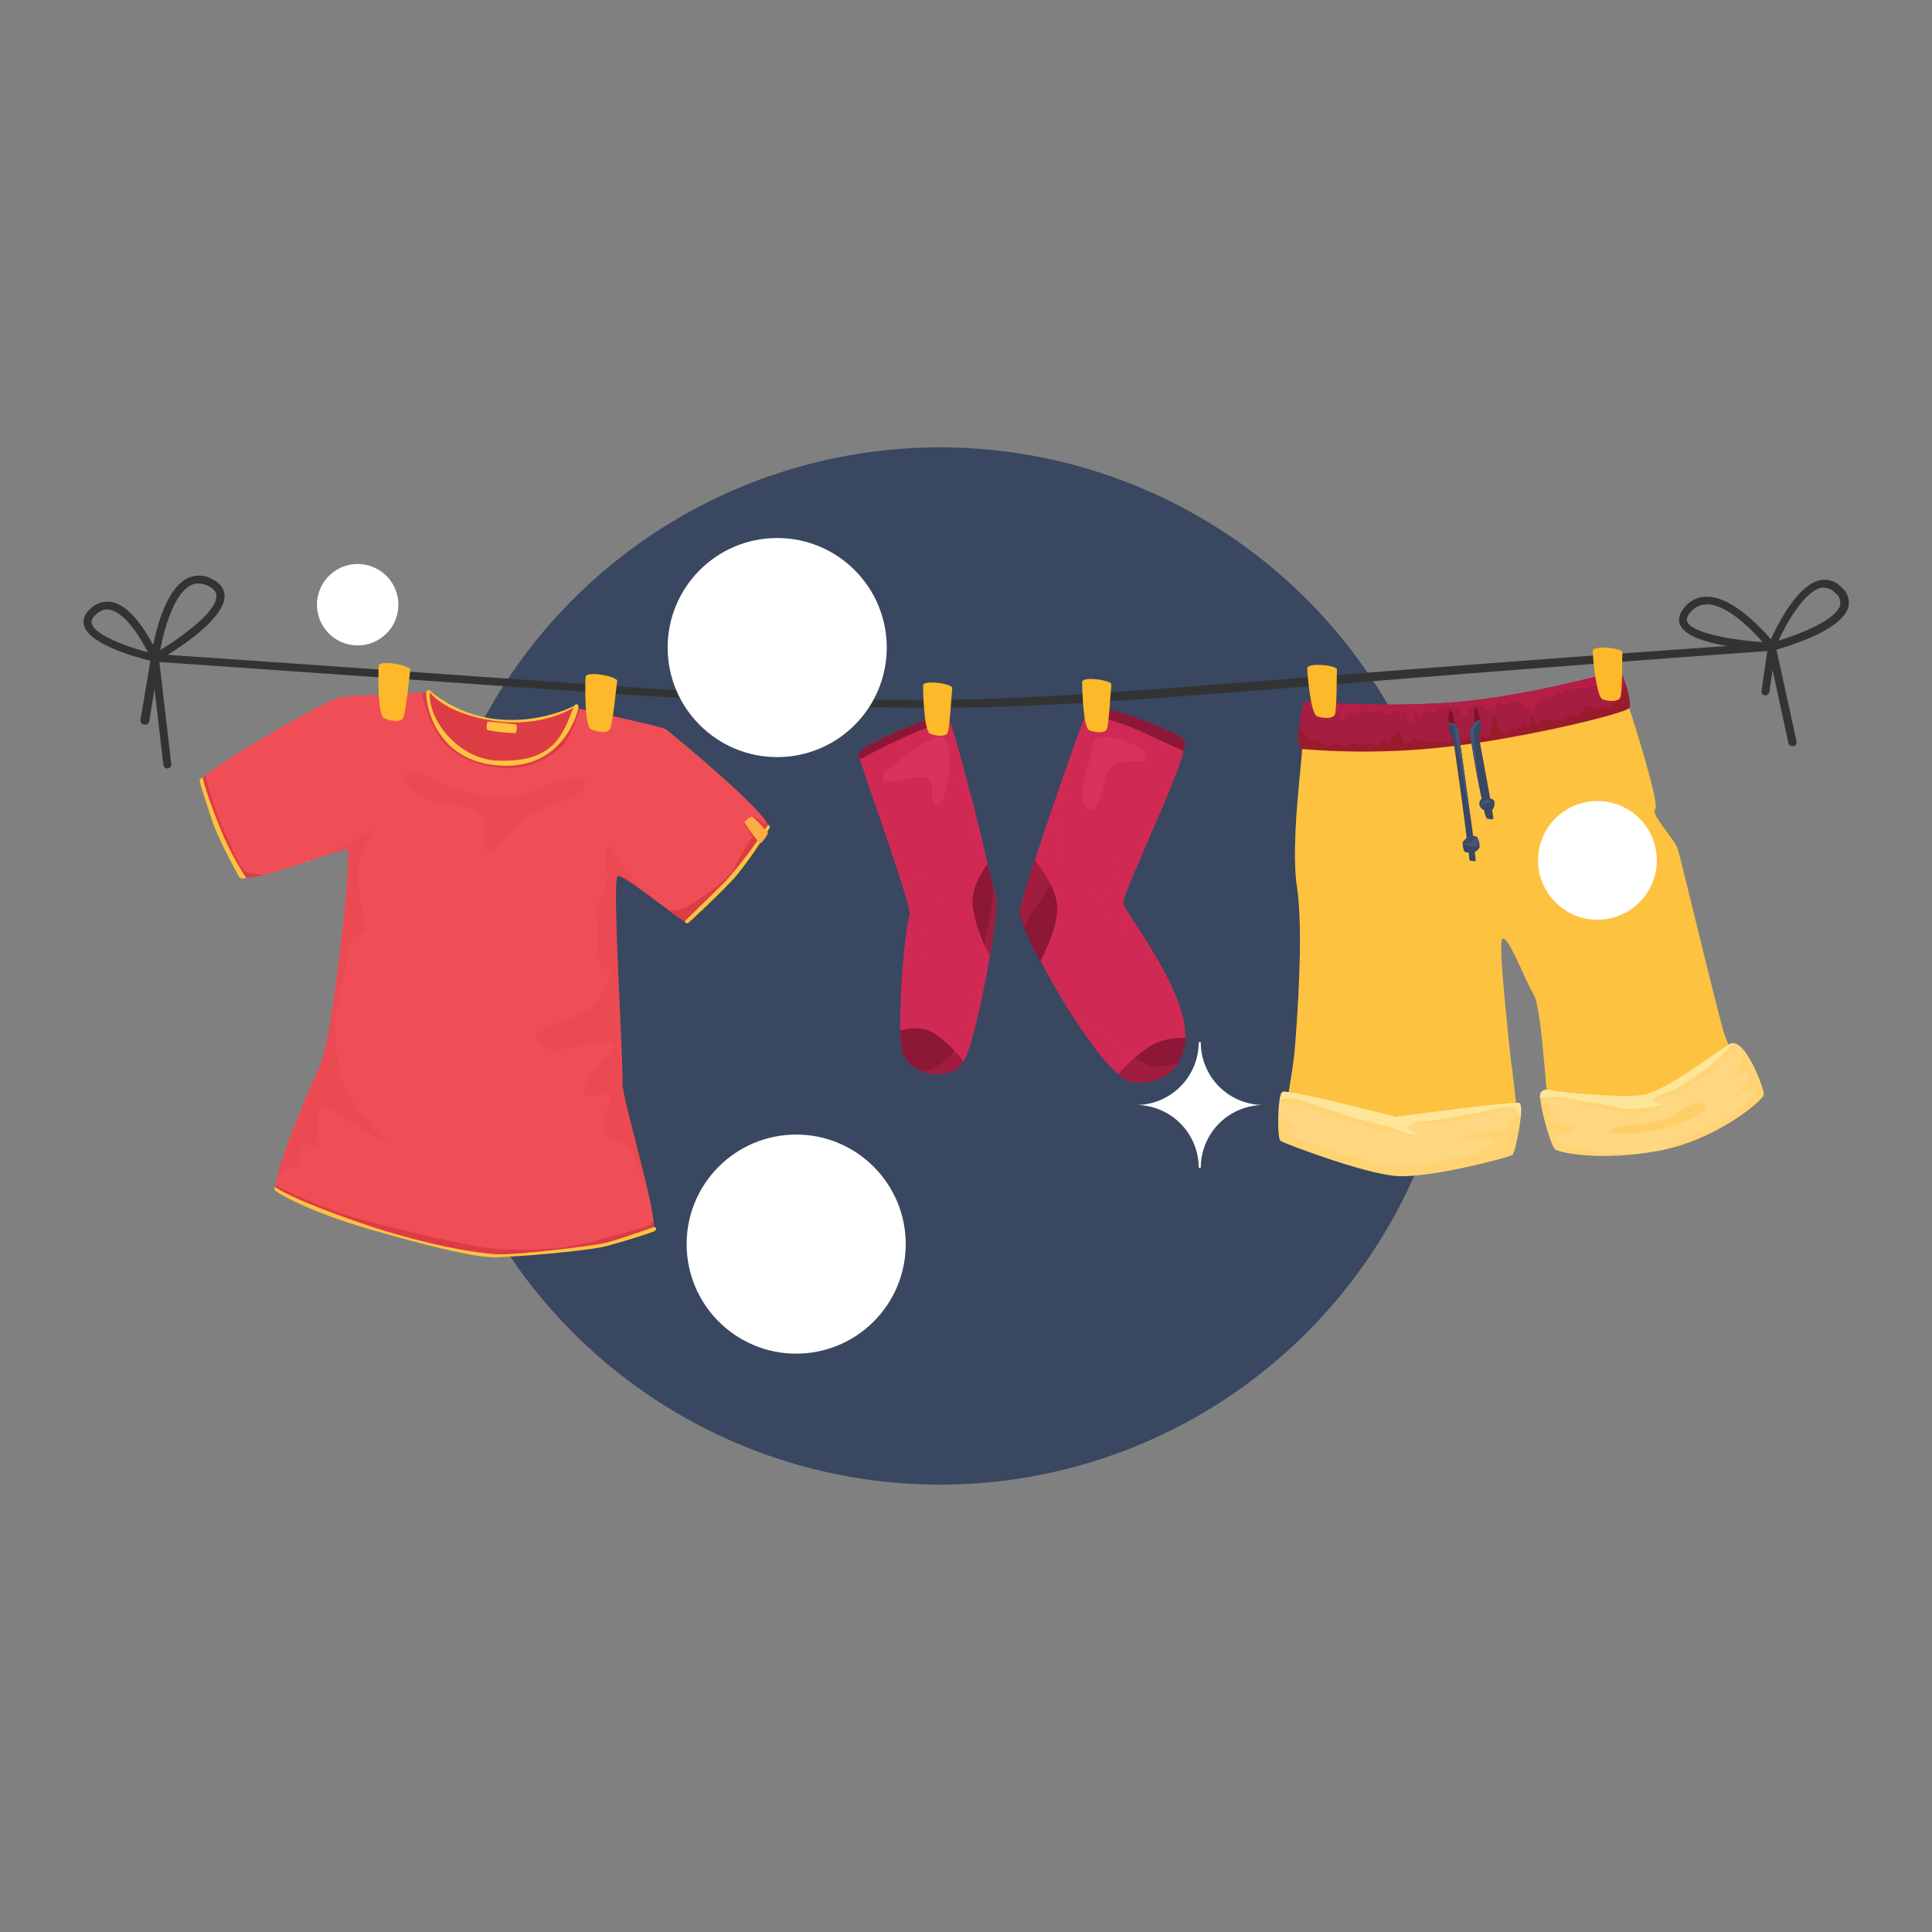 <svg xmlns="http://www.w3.org/2000/svg" viewBox="0 0 400 400"><rect x="0" y="0" width="400" height="400" fill="#808080" stroke="none"/><defs><style>.cls-1{isolation:isolate;}.cls-2{fill:#394760;}.cls-11,.cls-3,.cls-4,.cls-8{fill:#fec241;}.cls-4{opacity:0.39;}.cls-10,.cls-11,.cls-19,.cls-25,.cls-4,.cls-8{mix-blend-mode:multiply;}.cls-5{fill:#a61d42;}.cls-6{fill:#ffd780;}.cls-7{fill:#901a1c;}.cls-12,.cls-7{opacity:0.56;}.cls-8{opacity:0.17;}.cls-9{fill:#fde599;}.cls-10,.cls-11{opacity:0.22;}.cls-12{fill:#5d0b0c;}.cls-13{fill:#394762;}.cls-14{fill:#455576;}.cls-15{fill:#b51e47;}.cls-16{fill:#333;}.cls-17{fill:#fdb92a;}.cls-18,.cls-19{fill:#dc3c44;}.cls-19{opacity:0.2;}.cls-20{fill:#f04e57;}.cls-21{fill:#b9e3ea;}.cls-22{fill:#fbad44;}.cls-23,.cls-25{fill:#d02a54;}.cls-24{fill:#8d1737;}.cls-25{opacity:0.31;}.cls-26{fill:#ec4972;opacity:0.29;}.cls-27{fill:#fff;}</style></defs><g class="cls-1"><g id="Layer_1" data-name="Layer 1"><circle class="cls-2" cx="194.59" cy="200" r="107.38"/><path class="cls-3" d="M269.64,153.68c.3,1.68-2.56,20.46-1.12,29.86s0,28.42-.47,34-3,16.06-1.87,17.62,20.64,7.13,26.7,7,19-3.7,19.36-4.93,1.66-8.17,1.54-9.36-3.89-32.15-2.8-33.45,4.73,8.42,6.59,11.58,2.82,26.48,3.48,27.38,7.12-.17,13.72.33,25-7.45,25.31-9.16-2-7.69-3-10.22-9-36.13-9.71-38.46-5.77-7.22-4.7-8.34-5.61-21.7-5.61-21.7Z"/><path class="cls-4" d="M336.86,148.67a4.62,4.62,0,0,1,1.18.13l-1-3-67.45,7.87a13.28,13.28,0,0,1-.07,2c3,1.3,6.63,1.63,9.7,1.94a80.79,80.79,0,0,0,8.09.28,41.79,41.79,0,0,0,12.93-2.33c.24,1.57.09,3.14.25,4.72.21,2,.8,3.88,1.08,5.87.34,2.42.62,4.8,1.15,7.08-.7,1.29-1.15,2.62,0,3.81.17.18.49.14.64.32s.19.57.3.69a1.78,1.78,0,0,0,1.77.76c-.08-1.69-.92-2.81-.93-4.55a13.27,13.27,0,0,0-.35-3.37c-.42-1.63-.73-3.4-1-5.07s.16-3.5-.18-5.14c-.2-1-.8-1.74-1-2.72a17.86,17.86,0,0,1-.23-2.41,14.93,14.93,0,0,1,1.77-.17c.76,1.17.72,3,.93,4.31.27,1.69,1.16,3.32,1.36,5,.09.82-.39,1.56-.24,2.42.19,1.07,1.28,1.16,1.23,2.38a3.25,3.25,0,0,0,1.42,0,38.3,38.3,0,0,0-.82-4.57c-.28-1.42-.19-2.92-.42-4.35-.21-1.24-.81-2.41-1-3.64s-.42-2.28.85-2.59c.95-.23,1.88.08,2.83-.16a7.8,7.8,0,0,1,2.91-.4,14.64,14.64,0,0,0,5-.69c2.19-.54,4.33-.82,6.5-1.53a55.77,55.77,0,0,1,9.73-2.14C334.92,149.26,335.84,148.87,336.86,148.67Z"/><path class="cls-4" d="M311,225.25c-.18,1,0,.93-.9,1.14-1.63.39-3.19,1.33-5,1.58-2.54.33-5.11.37-7.65.73s-5.66,1.79-8.34,1.45a17.36,17.36,0,0,1-2.67-1.08c-2-.63-4-1.23-6-1.75-2.54-.64-5.14-1-7.65-1.78s-4.08-1.66-5.21-3.53c-.85,5.45-2.16,11.92-1.3,13.11,1.13,1.57,20.64,7.13,26.7,7,3.68-.07,9.89-1.42,14.28-2.74,1.38-.68,2.68-1.5,4.08-2.26l1.16-.59a60.79,60.79,0,0,0,1.38-8.7c0-.38-.39-3.4-.82-7.37-.37.9-.81,1.77-1.23,2.66A8.11,8.11,0,0,0,311,225.25Z"/><path class="cls-4" d="M356.88,213.61a11.11,11.11,0,0,1-.55,2.09,7.15,7.15,0,0,1-1.37,2.08c-1.24,1.25-3.27,1.45-4.82,2.18a5.5,5.5,0,0,0-1.74,1.32,4.26,4.26,0,0,1-1.73,1.09c-1.41.61-2.76,1.43-4.21,1.93a27,27,0,0,1-3.93,1.16c-1.34.23-2.69.24-4,.37a4.09,4.09,0,0,1-2.24-.38,6.72,6.72,0,0,0-2.68-.26,11.42,11.42,0,0,1-2.92-.11,11.63,11.63,0,0,0-1.66-.23c-1.18-.07-2.36.27-3.53.21a3.7,3.7,0,0,1-1.35-.44c.28,3.44.52,6.39.73,7.82a3.57,3.57,0,0,0,.46.4,9.22,9.22,0,0,0,1.53.88c2.49.06,7.17-.39,11.94,0,6.61.5,25-7.45,25.31-9.16s-2-7.69-3-10.22C357.05,214.17,357,213.93,356.88,213.61Z"/><path class="cls-5" d="M270.12,145.25c-.58.1-2.13,9.53-.72,9.76a152.77,152.77,0,0,0,31.22-.56c16.12-1.91,36.08-6.88,36.7-7.91s-1.27-7.73-2.23-7.63-18.69,5.32-34.65,6.53C284.17,146.67,271.43,145,270.12,145.25Z"/><path class="cls-6" d="M322.76,226c-2.57-.47-3.15-.65-3.78.37s2,11,3.08,11.65,9.18,2.41,21.11.29,21.85-10.46,22-11.66-4-12.17-6.95-10.5-13.26,9.84-18.05,10.55S322.76,226,322.76,226Z"/><path class="cls-7" d="M336.4,141.91c-.27,1.32-.3.7-.82,1.45s-.59,1.53-1.08,2.07c-.28.31-.85.43-1.15.94-.69-.13-1.85-.17-2.09.6-.58-.51-.88-.23-1.32-.39a3.79,3.79,0,0,1-1.36-.8c-.69.42-.6,1.33-1.21,1.84s-1.3.32-1.9.47-.28-.06-.85.21c-.3.15-.45.55-.81.68-.56.21-.93-.42-1.44.15-.57-.4-.68.22-1.08.21s-.87-.33-1.23-.35-.24-.16-.74,0-.33.79-.87.78c-.76,0-.63-1-1.19-1.33-.73.49-.38,1.62-1,2.13a4.05,4.05,0,0,1-.67-1c-.32.41-.4,1-.69,1.42-.68-1-1.16.7-2.07-.54-.47,1-.57,2-1.71,1.26s-1-2.7-1.74-3.78c-.9,1-.24,4.36-1.57,4.82-.27.09-.7-.4-1.13-.32s-.75.58-1.3.64c-.4,0-.95-.32-1.34-.31s-.84.31-1.3.36c-1.4.13-1.88-.17-3.09.79-.89-.61-1-.35-1.85-.36-.52,0-.76,0-1.28-.07-.17,0-.27.34-.52.3s-.31-.44-.6-.43c-.79,0-.93.23-1.72,0-.31-.07-.23-.54-.63-.53s-.75.78-1.2,1c-1.56.65-1.21-.84-1.82-1.8-1.07-1.68-1.84.93-2.38,2-.53-.2-1.07-.69-1.67-.54-.41.11-.4.67-.85.81s-.74-.3-1.1-.28c-1.13,0-1.67.45-2.8.16-.4-.1-.86-.43-1.29-.37s-.65.67-1.14.72c-1,.1-1.66-.8-2.81-.42-.67.22-.43.66-1.22.41s-1-.94-1.78-1.14c-.47-.13-.79.12-1.44-.15a4.94,4.94,0,0,1-1.55-.92,4.69,4.69,0,0,1-.85-3.07c-.39,2.67-.54,5.73.26,5.86a152.77,152.77,0,0,0,31.22-.56c16.12-1.91,36.08-6.88,36.7-7.91.37-.61-.14-3.18-.81-5.17C336.48,141.55,336.44,141.72,336.4,141.91Z"/><path class="cls-8" d="M339.76,230.32a7.23,7.23,0,0,0,4.34-1.72l-1.5-.58a7.25,7.25,0,0,1,3.54-1.47c2.59-.52,9.3-5.3,10.72-6.6a28.35,28.35,0,0,0,3-3.59,1.48,1.48,0,0,0-1.64-.19c-2.91,1.66-13.26,9.84-18.05,10.55s-17.38-.7-17.38-.7c-2.57-.47-3.15-.65-3.78.37a3,3,0,0,0,0,1.43,14.48,14.48,0,0,1,7.25.5C330.6,229.59,336.77,230.63,339.76,230.32Z"/><path class="cls-9" d="M344.1,228.6c-.52-.13-1.85-.34-1.63-1.09s3.4-1.47,4-1.8a54.22,54.22,0,0,0,7.44-5,31.09,31.09,0,0,0,4.92-4.72,1.17,1.17,0,0,0-.69.16c-2.91,1.66-13.26,9.84-18.05,10.55s-17.38-.7-17.38-.7c-2.57-.47-3.15-.65-3.78.37a2.06,2.06,0,0,0-.07,1.06c3.15-1,7.35.44,10.41.79,2.36.27,4.64.89,7,1.3C338.28,229.89,345.12,228.84,344.1,228.6Z"/><g class="cls-10"><path class="cls-3" d="M359.43,216.14a10.86,10.86,0,0,1,.82,1,3,3,0,0,1-.41,3.85c-.21.25-1.24,1.14-.79,1.51s1.66-.49,2.17-.57c.77-.12,1,.81.94,1.45-.11.81-1.51,1.69-2.09,2.28s-1,1.26.34.86a7.54,7.54,0,0,0,2-1.11c.2-.13.54-.58.81-.51.89.22-.1,1.54-.27,1.86a11.61,11.61,0,0,1-4.92,4.46c-2.73,1.32-5.37,2.86-8.14,4.1a43,43,0,0,0-4.51,2.24,10.87,10.87,0,0,1-1.08.54c11.4-2.43,20.68-10.26,20.79-11.42S362.16,217.31,359.43,216.14Z"/><path class="cls-3" d="M322.06,238c.92.52,7.08,1.93,16.4,1l-.46,0c-2.06-.18-4.06-.25-6.12-.33a16.66,16.66,0,0,1-3.22-.46c-1-.23-2.1-.23-3.13-.51a9.3,9.3,0,0,1-2.56-1c-.27-.18-1.13-.7-1.05-1.1.21-1,2.61-.87,3.27-1.29.49-.31,1-1,.4-1.37-.84-.5-2.09.27-3-.2-.43-.22-1.24-.7-1.35-1.2s.54-.81.54-1.19c0-.54-.62-.4-.89-.72s0-.71-.29-1-.54-.07-.88-.09a1.24,1.24,0,0,1-.67-.22C319.49,231.53,321.24,237.56,322.06,238Z"/></g><path class="cls-4" d="M352.42,228.47c-1.46-.82-5,1.85-5.61,2.22a12.49,12.49,0,0,1-3.74,1.48c-1.4.32-2.83.35-4.25.54-1.25.17-2.48.43-3.71.71-.5.12-2.62.37-1.29,1.05a6.06,6.06,0,0,0,2.47.27,25.54,25.54,0,0,0,3.91-.29,45.93,45.93,0,0,0,8.11-2,13.91,13.91,0,0,0,4.25-2.22C353.31,229.62,353.34,229,352.42,228.47Z"/><path class="cls-6" d="M314.53,228.38c-.78-.47-25.57,2.86-25.57,2.86s-22.45-5.8-23.47-5.16-1.12,9.7-.35,10.16,17.08,6.74,24,7.24,23.38-3.88,24-4.39S315.7,229.07,314.53,228.38Z"/><path class="cls-8" d="M289,231.24s-22.45-5.8-23.47-5.16c-.32.2-.55,1.19-.69,2.49a4.13,4.13,0,0,1,.66-.07,24.74,24.74,0,0,1,4.19.45c2.17.45,4,1.88,6.18,2.31,3.94.76,7.64,2.47,11.64,3.06,1.21.18,2.41.26,3.59.54.55.13,1.42.6,1.92.26-.07-.8-2.39-1-.83-2.05,1-.67,2.77-.53,4-.59a35.76,35.76,0,0,0,5.95-.66c1.12-.25,2.19-.6,3.3-.87s2.34-.25,3.5-.43,2.61-.87,3.77-.6a5.18,5.18,0,0,1,2.18,1.47c.15-1.55.13-2.78-.27-3C313.75,227.91,289,231.24,289,231.24Z"/><path class="cls-9" d="M289,231.24s-22.45-5.8-23.47-5.16c-.25.15-.44.77-.57,1.63,2.59-.89,5.74.5,8.16,1.31,2.79.94,5.58,1.93,8.42,2.71,2.53.7,5,1.29,7.54,2.09,1,.34,3.1,1.34,4.18,1-.31-.75-2.51-.69-1.28-1.92.71-.7,2.24-.65,3.13-.77,1.61-.23,3.24-.35,4.84-.65,2.09-.41,4.2-.85,6.31-1.14,1.67-.22,3.2-.95,4.9-1.1a4.41,4.41,0,0,1,2.44.21c.85.45.78,1.12,1.19,1.93,0,0,0,0,.05,0,.15-1.53.12-2.73-.27-3C313.75,227.91,289,231.24,289,231.24Z"/><path class="cls-11" d="M314.81,231.29c-.69-.16-2.29.9-3,1,1.14,1-.75,1.55-1.66,1.68a36.57,36.57,0,0,0-4.17.67c-.93.22-2.95.27-3.38,1.25,1.16,1.09,6.45-1.21,6.81.55.12.58-2.45,1.88-2.87,2.06a14.64,14.64,0,0,1-4.2,1.15c-1.2.14-2.38.34-3.57.51-1.47.22-2.84.94-4.29,1.14a38.72,38.72,0,0,1-7,.1,9.65,9.65,0,0,1-4.56-1c-1.18-.7-1.6-1.18-3-1.2a6.51,6.51,0,0,1-2.79-.36,13.1,13.1,0,0,0-1.68-.82c-2.26-.7-4.6-1.3-6.81-2.2-.6-.25-2.33-1-2.16-1.82.12-.58,1-.53,1.45-.72-.16-.8-1.57-1.1-2.18-1.58a5.74,5.74,0,0,1-1.09-1.18c-.1,2.6.06,5.39.48,5.64.78.46,17.08,6.74,24,7.24s23.38-3.88,24-4.39C313.46,238.75,314.51,234.35,314.81,231.29Z"/><path class="cls-12" d="M300.25,147c-.71.19-.18,6,.6,6S301,146.79,300.25,147Z"/><path class="cls-12" d="M305.56,146.46c-.71.19-.19,6,.6,6S306.27,146.27,305.56,146.46Z"/><path class="cls-13" d="M309.21,165.61a1.26,1.26,0,0,0-.68-.27c-.9-5-2.37-12.91-2.37-12.91a4.79,4.79,0,0,0,.23-3.32c-.05-.26-2,.65-2,2.48,0,1.23,1.34,8.9,2.36,13.79a1.3,1.3,0,0,0-.15,1.85,8.66,8.66,0,0,0,.69.6,4.51,4.51,0,0,0,.55,1.66c.55.08,1.35.36,1.34-.14,0-.08-.1-.69-.26-1.61l.33-.44S309.68,166.07,309.21,165.61Z"/><path class="cls-14" d="M307.93,165.55a3.3,3.3,0,0,0-1.14.41c-.16.2-.3.78,0,.87s.2-.2.67-.42a5.41,5.41,0,0,1,1.26-.33C308.83,166,308.14,165.5,307.93,165.55Z"/><path class="cls-14" d="M306.45,149.48c0-.12,0-.24-.06-.37s-2,.65-2,2.48c0,1,1,6.78,1.89,11.48-.44-3.72-1.27-10.93-1.14-11.76A2.77,2.77,0,0,1,306.45,149.48Z"/><path class="cls-13" d="M300.06,150.76c.12,1.48.37,2.26.79,2.19.14.71,2.92,20.42,2.78,20.55s-.81.71-.81,1,.13,1.72.47,1.87.79.07.81.25a13.54,13.54,0,0,0,.15,1.51,3,3,0,0,0,1.26.17,8.87,8.87,0,0,0-.18-1.83c0-.09.91-.6,1-1.06a3.9,3.9,0,0,0-.52-2.1c-.27-.24-.77-.16-.81-.24s-3-21.7-3.16-22.21a1.8,1.8,0,0,0-1.91-1.2Z"/><path class="cls-14" d="M304.88,172.2c-.58-4.09-2.9-20.86-3-21.31a1.8,1.8,0,0,0-1.91-1.2l0,.31c.37-.05,1.18,0,1.26,1.14.11,1.51,1.59,8.85,1.92,11.24s1.72,9.82,1.72,9.82Z"/><path class="cls-14" d="M305.21,173.39c-.17.19,0,.42-.45.79s-1.55.38-1.61.43,0,.27.28.37,1.79.6,2.25.35.27-1.44.13-1.6S305.34,173.26,305.21,173.39Z"/><path class="cls-14" d="M303.86,173.67c-.2.1-.76.46-.63.53s.78,0,.84-.1S303.86,173.67,303.86,173.67Z"/><path class="cls-15" d="M335.09,138.91c-.95.1-18.69,5.32-34.65,6.53a212.28,212.28,0,0,1-29.67-.21c.64.36.62,1.39,1,1.93.09-.11.21-.22.3-.31.31.6.48,1.89,1.28,1.56.33-.14.28-1.08.65-1.14.59-.1.3.35.64.65s.13.85.68.89.71-.9,1.1-1.08c1.23-.57.8.8,1.31,1.69.95,0,1-1.78,2.17-1.76.33,0,.39.61.82.62.15,0,.77-.56.91-.67a2.56,2.56,0,0,0,.29.34,4,4,0,0,1,1-.95c.32.51.68.49,1.25.48.41,0,.74-.44,1.16-.38s.43.45.76.52a6.58,6.58,0,0,0,2.57-.13c.24,0,.4-.44.7-.42a1,1,0,0,1,.42.3c-.33,0,1.07.4.74.2.08,0,.38-.29.57-.14s.07.63.2.89c.32.61.21,1.14.89,1.5.88-.67.45-2,1-2.75.3.47.54,1.08,1,1.33.33-.39.86-1.37,1.46-1.31,1.15.12.11,1.15,1.35.39.29-.18.81-.66,1-.77.38-.23.92-.44,1.32-.71.45.71.9.32,1.48.44.37.08,1.08.51,1.6.36.14.47.32,1.81.89,1.8.86,0,.53-1.48.81-1.88.4-.56,1.26-.79,2-1.15,0,.17.17.37.19.57.19-.1.61-.08.79-.17.24,1.08.85,1.7,1.67.67.11.14.3.23.39.34.26-.37.93-1.6,1.53-1.62.39,0,.47.62.93.64s.91-.65,1.29-.74c.73-.16.75.14,1.46.35a4,4,0,0,1,2.09,1.13c.57.53.67,1.14,1.23.45.38-.47.17-1.73.15-2.28,1.38.82.93.13,1.87-.53s1.08.54,2,0c.41-.24.22-.93.74-1.15.36-.16.53.5.92.41.71-.18.75-1.31,1.65-.5.06-.2.36-.51.4-.77.07,0,.76.38.8.37.24,0,.78-.39.88-.38.28,0,.79.37,1,.31s.62-.38.75-.41l.69-.36c.07,0,.39.31.61.24.63-.2.63-1.19,1.45-.63.54-1.2,1.18-.68,2.17-.67.43,0,.72-.3,1.24-.25s.95.48,1.42.69C336,139.94,335.48,138.87,335.09,138.91Z"/><path class="cls-4" d="M273.23,182.24a39.18,39.18,0,0,1-2.89-13.19c-.3-4.39.21-8.58-.82-12.81-.5,5.81-2.17,19.65-1,27.3,1.43,9.4,0,28.42-.47,34-.07,1-.22,2.16-.4,3.4a5.42,5.42,0,0,0,1.72-1.41,3.5,3.5,0,0,0,.73-2.29c0-.79-.2-1.62-.13-2.4.13-1.31.93-1.61,1.56-2.48,1-1.31-.24-3.14.62-4.61.5-.87,1.58-1.14,2.4-1.56.4-.2,2.84-1.16,3-1.58.31-.86-.69-.82-1.29-1.14a4.52,4.52,0,0,1-1.17-1c-1.06-1-3.16-1.52-3-3.19.09-1,1-1.19,1.3-2.08a4.79,4.79,0,0,0-.29-2.36c-.59-1.85-1.86-3.76-1.28-5.8,1.1.21,3.95,2.87,5,1.66.6-.71-.71-2.45-1-3.11C274.89,185.82,274,184,273.23,182.24Z"/><path class="cls-4" d="M321,208.19c-.89-1.2,1.15-2.34,1.59-3.3.58-1.24,0-1.3-1.25-1.31-1.59,0-2.38.39-3.38-1a11.9,11.9,0,0,1-1.74-4.1c-.33-1.16-1.24-2.15-1.49-3.32a4.3,4.3,0,0,1,1.48-3.81c.76-.8,3.49-2.68,3.25-3.92-3.56,0-4.3,3.69-7.37,4.41a6.54,6.54,0,0,1-4-.24c-1.12-.47-2.74-2.05-3.93-1.85a21.53,21.53,0,0,1,2.09,2.92c.65,1,1.62,1.76,2.22,2.74,1.18,1.92,1.05,5.63,1.14,7.86a4.63,4.63,0,0,0-1,.16c.22.37.59.75.57,1.25-.05,1.69-2.09.8-2.86,1.59.42,1.44,2.59,1.65,3.62,2.51a7.81,7.81,0,0,1,2.16,3.44c-.87-8.39-1.63-17.13-1.06-17.81,1.08-1.3,4.73,8.42,6.59,11.58.81,1.38,1.45,6.63,2,12.16a14.25,14.25,0,0,0,.55-4.72c-.29-2.93,2.07-1.84,3.7-3.14C323.38,208.87,321.63,209.11,321,208.19Z"/><path class="cls-4" d="M337.09,174.86c1.26.82,2.77-.07,4.09.49s.71,1.84,1.7,2.58c1.2.9,2.38-.21,2.76,1.75.45,2.35-1.53,4.64-2.2,6.76s.11,2.69,2.25,2.36c1.73-.27,3.38-1.77,4.08.34a21.25,21.25,0,0,1,.44,3.47,23.73,23.73,0,0,0,1.87,5.26c1.55,3.82,1.48,7.49.79,11.48-.17,1-2.46,3.85-1.58,4.7.7.68,1.85-1.11,2.21-1.49.87-.9.84-.91,1.82-.56.37.13.87.61,1.37.87-1.95-7-8.61-34.91-9.27-37-.72-2.33-5.77-7.21-4.69-8.33.81-.85-2.82-12.82-4.63-18.61.19,1.26.48,2.53.64,3.7.39,3,.73,5.87.86,8.88.14,3.45.07,6.18-2.17,8.87C336.36,171.62,335.23,173.65,337.09,174.86Z"/><path class="cls-4" d="M332.24,154.37c0,2.39-1.67,5-3.05,6.8-2.74,3.65-6.73,6.26-9.41,9.9-1.63,2.21,0,3.65,2.4,2.69,1.59-.62,3.66-3.19,5.44-2.85.37,1-.21,2.83.62,3.48,1.29,1,2.39-.74,2.94-1.64,2-3.19,2.31-7.13,3.59-10.62C335.56,160,339.12,150.05,332.24,154.37Z"/><path class="cls-4" d="M272.85,161.48c-.91,2.77,1.18,7.1,2.12,9.6,2.24,5.95,5.29,12.22,10.26,16.46.54.47,1.62,1.59,2.4,1.07s.08-2.2-.31-2.94c-1-1.82-2.43-3.33-2.63-5.46,1.44-.41,3.17,2.26,3.82-.4.76-3.13-2.35-4.06-4.76-4.16-1.4-.06-3.71-.75-2.36-2.34,1-1.21,4.05-.88,3.27-3.05-.69-1.93-3.73-3.06-5.48-3.67a6.85,6.85,0,0,1-4.52-4c-.3-.84,0-2.62-1-3.05C272.19,159,272.25,161,272.85,161.48Z"/><path class="cls-16" d="M29.89,150h-.13a.81.81,0,0,1-.68-.93l2.06-12.26c-3.2-.79-12.76-3.46-13.75-7.35-.22-.86-.14-2.16,1.46-3.54a4.92,4.92,0,0,1,4.46-1.24c3.65.84,6.79,5.83,8.39,8.87.81-4,2.86-11.61,7-13.77a5.45,5.45,0,0,1,5.14.08c1.71.83,2.6,2,2.65,3.46.13,4.27-7.71,9.73-11.75,12.26,196.59,13.44,125.05,12,322.83-1.83-4.32-.75-8.72-2.07-9.71-4.36-.35-.82-.47-2.13,1-3.76a5.89,5.89,0,0,1,4.78-2.08c5.12.19,10.81,6.28,13,8.8,1.45-3.18,5.56-11.29,10.2-12.23a4.77,4.77,0,0,1,4.44,1.51,4,4,0,0,1,1.39,4.08c-1.29,4.72-12.25,8.06-15.07,8.84l-1.27,8.73a.85.85,0,0,1-.93.69.8.8,0,0,1-.7-.92l1.2-8.26c-201.08,14.47-133,16-333,2.27l-2,12.27A.83.83,0,0,1,29.89,150Zm-7.66-23.83a3.52,3.52,0,0,0-2.3,1c-1.17,1-1,1.7-.94,1.92.59,2.31,6.87,4.69,11.62,5.95-1.55-3.09-4.62-8-7.68-8.75A3.34,3.34,0,0,0,22.23,126.21Zm18.85-5.38a3.56,3.56,0,0,0-1.64.41c-3.46,1.82-5.49,9.19-6.28,13.4,4.29-2.63,11.75-7.9,11.64-11.24,0-.31,0-1.23-1.73-2.06A4.55,4.55,0,0,0,41.08,120.83Zm312.26,4.37a4.24,4.24,0,0,0-3.29,1.54c-1.08,1.2-.81,1.83-.72,2,1.06,2.45,9.47,3.82,15.6,4.25-2.22-2.55-7.22-7.67-11.4-7.83Zm24.31-3.52a2.93,2.93,0,0,0-.58.06c-3.44.7-7.09,7.14-8.86,10.94,4.35-1.33,11.91-4.24,12.77-7.36a2.53,2.53,0,0,0-1-2.51A3.32,3.32,0,0,0,377.65,121.68Z"/><path class="cls-16" d="M371.09,154.49a.83.83,0,0,1-.81-.64L366,134.11a.8.8,0,0,1,.63-1,.83.83,0,0,1,1,.62l4.32,19.74a.8.8,0,0,1-.63,1A.5.5,0,0,1,371.09,154.49Z"/><path class="cls-16" d="M34.64,159.1a.8.8,0,0,1-.81-.71l-2.58-22.06a.82.82,0,0,1,.73-.9.83.83,0,0,1,.91.71l2.57,22.06a.81.81,0,0,1-.72.9Z"/><path class="cls-17" d="M270.65,138.37c0,1,.7,9.51,2.08,9.95s3.16.48,3.61-.31.41-8.52.45-9.41S270.6,137.12,270.65,138.37Z"/><path class="cls-17" d="M329.76,134.79c0,1,.7,9.5,2.07,10s3.16.48,3.62-.32.4-8.52.44-9.41S329.71,133.53,329.76,134.79Z"/><path class="cls-3" d="M88.73,143.82c.73.64,3.83,5.48,14.3,6.14s16.35-2.56,16.5-2.88-.08-1.13-.49-1a30.52,30.52,0,0,1-16,2.84,25.76,25.76,0,0,1-14.13-6Z"/><path class="cls-18" d="M89,143.34s2.88,4.3,13.08,5.88,16.68-2.73,16.68-2.73L115,160.6l-14.32,6.51-6.3-3L82.63,148.31Z"/><path class="cls-19" d="M118.77,146.49s-7.1,11.35-15.49,9.63-15-12.75-15-12.75l-.86,12.69,9.22,8.56L108.82,168l11.85-1.59,6.75-4.64.76-6.95Z"/><path class="cls-20" d="M142.09,190.88c1.19.13,16.73-17,17-19.64S139.29,152.07,137.9,151c-.63-.47-11.14-2.77-19.13-4.55-2.16,5.25-3.73,11.58-16.06,11-7.54-.37-14.26-7.92-13.7-14.12-6,.25-17.21.8-18.62,1-2.43.33-28.37,15.29-28.56,17s5.8,18.32,8.31,20.06,21.09-6.32,21.88-5.36-3,38.35-5.77,44.54-10,23.14-9.1,25.6,27.9,10.92,40,13.09,36.35-3.24,38-4.54-6.56-27.84-6.27-30.47-2.26-42.44-1-42.9S140.91,190.76,142.09,190.88Z"/><path class="cls-18" d="M116.11,154.75c1.87-1.52,3.69-7,4-8l-1.35-.3c-2.16,5.25-3.73,11.58-16.06,11-7.54-.37-14.26-7.92-13.7-14.12l-1.53.06c-.11,1.66,2,7,3.37,9.07s4.36,5.25,11.67,6.36A16.1,16.1,0,0,0,116.11,154.75Z"/><path class="cls-3" d="M89,143.05c-.56,6.2,6.14,14,13.68,14.41,12.33.61,13.9-5.72,16.06-11,.41-1.12,1.27-.67,1,.23-.15.54-3.06,13.23-17.19,11.73C89,157,88.06,144,88.25,143.37S89.06,142.75,89,143.05Z"/><path class="cls-3" d="M101,149.42c-.24.06-.29,1.37-.18,1.64s5.74.91,6,.64a2.75,2.75,0,0,0,.09-1.66C106.77,149.92,101.25,149.36,101,149.42Z"/><path class="cls-18" d="M50.37,180.07c-.86-1-2.08-3.86-4.07-8.25a70.56,70.56,0,0,1-3.76-11.27c-.44.38-.69.66-.71.83-.19,1.75,5.8,18.32,8.31,20.06.62.43,2.25.26,4.34-.23C53.15,180.81,51.24,181.08,50.37,180.07Z"/><path class="cls-3" d="M42,161.07c.05,1,2.35,7.53,4.11,11.65a59.2,59.2,0,0,0,4.8,8.95c.15.19-1.12.41-1.43-.15-.17-.31-4.3-7.84-5.45-11.31s-2.6-7.77-2.69-8.61C41.31,161.26,42,160.9,42,161.07Z"/><path class="cls-18" d="M158.71,170.2l-.33.49c-.1.14-1.92-1.84-2.66-1.59-.4.13-1.78,2.12-1.67,1.66s1.69,2.49,1.62,2.6c-2,3-3.76,6.8-4.89,8-1.88,2-8.94,7.46-11.37,7.16-.37,0-.7-.06-1-.07a19.63,19.63,0,0,0,3.67,2.42c1.19.13,16.73-17,17-19.64A2,2,0,0,0,158.71,170.2Z"/><path class="cls-3" d="M159,170.78a91.18,91.18,0,0,1-8.58,11.45c-2.81,2.88-8.32,8.11-8.64,8.53-.13.17.51.48.62.4.38-.28,7.39-6.76,10.18-10a88.64,88.64,0,0,0,6.79-9.81C159.53,171.1,159,170.67,159,170.78Z"/><path class="cls-19" d="M128.84,224.3c.29-2.62-2.26-42.44-1-42.9.56-.2,3.2,1.62,6.07,3.72l-.16-.18c-1.34-1.53-2.81-3-4.07-4.56a18.49,18.49,0,0,1-1.82-2.84c-.27-.52-.91-2-1.46-2.17-1.79-.64-.89,3.78-.79,4.58a9.8,9.8,0,0,1-1.17,6.06c-.43.64-1,1-1.22,1.74-.26,1,.3,2.16.45,3.15.36,2.23-.12,4.46.23,6.72a5.57,5.57,0,0,0,.5,2.07c.52.82,1.88,1.07,2,2.11.11.65-.4,1.16-.69,1.67a28.57,28.57,0,0,1-2.07,3.86c-1.9,2.37-4.79,3.26-7.55,4.24-1.6.57-6.75,2-4.59,4.5,1.66,1.91,5.71,1.15,7.84.75a28.38,28.38,0,0,1,7.55-.91c.48,1.55-1.55,2.68-2.41,3.65-1.15,1.32-3.51,4.3-3.46,6.2.09,3,4.43-.39,5.12,1.31.35.86-.74,3.2-.9,4.09-.26,1.53-.18,3.31,1.22,4.3,1.17.82,2.58,1,3.63,2.1A7.5,7.5,0,0,1,131.8,241c.24.82,1.13,4.36,2.34,5.82C132.22,238.4,128.65,226.05,128.84,224.3Z"/><path class="cls-19" d="M57.27,244.08c1.08-.31,1.78-2.25,2.79-2.46s1.81.62,2.17-1c.32-1.44-.56-2.73.86-4,1.15.56,2.33,1.82,2.53,0,.27-2.26-.23-8.41,1.72-7.62S82.42,239,79.8,236.21s-7.59-8.14-8.77-12a39.71,39.71,0,0,1-1.42-14.85c.55-3.9,2-7.72,2.29-11.65.16-2.28,1.17-4.38,3.69-4.93a11.56,11.56,0,0,0-.52-4,49,49,0,0,1-.95-5.76,12.49,12.49,0,0,1,.52-5.87c.5-1.75,2.28-3.59,2.34-5.34-1.57.36-3.24,2.07-4.72,2.82a59.18,59.18,0,0,1-6,2.81c3.12-1,5.52-1.79,5.79-1.46.8,1-3,38.35-5.77,44.54C63.91,225.85,58.39,238.7,57.27,244.08Z"/><path class="cls-21" d="M63.47,178.4v.07l1-.34C64.14,178.23,63.8,178.32,63.47,178.4Z"/><path class="cls-19" d="M115.7,161.82,112.08,163a31.83,31.83,0,0,1-5.07,1.63c-6.68,1-13.41-1.11-19.25-4.2a6,6,0,0,0-2.14-.82,1.86,1.86,0,0,0-1.94.92c-.43,1,.38,2,1.19,2.67a14.49,14.49,0,0,0,6.49,3,45,45,0,0,1,5.34.85c1.72.54,3.39,1.81,3.63,3.57.15,1.09-1.39,6,1,5.54,1.81-.34,3.19-2.69,4.3-3.92a22.44,22.44,0,0,1,5-4.09c3-1.76,7.91-1.86,10-4.83,2-2.8-2-2.47-3.63-2Z"/><path class="cls-18" d="M135.26,252.78c-.64,1.05-2.08,1.33-3,1.62-1.17.37-11.06,3.23-15.44,3.83a75.41,75.41,0,0,1-16.17.12c-4.24-.56-21-4.33-28.19-6.55a119.06,119.06,0,0,1-15.43-6.36,2.14,2.14,0,0,0,.08.78c.93,2.46,27.9,10.92,40,13.09s36.35-3.24,38-4.54C135.34,254.58,135.37,253.87,135.26,252.78Z"/><path class="cls-3" d="M57.08,245.84c-.34-.23-.31.39-.08.69s6.54,4.27,20.17,8.16,21.54,5.69,25.58,5.61,18.78-1.24,22.93-2.34,8.73-2.62,9.68-3,.28-1.06,0-.91-7.41,2.63-9.91,3.26-19.17,2.67-22.94,2.36c-8.81-.7-20.2-3.92-25.4-5.64S61,248.45,57.08,245.84Z"/><path class="cls-22" d="M155.72,169.1c-.36-.11-1.52.93-1.55,1.15a25.73,25.73,0,0,0,3.18,4.34c.38.12,1.78-2.05,1.63-2.19S156.22,169.24,155.72,169.1Z"/><path class="cls-17" d="M121.24,140.14c-.07,1.09-.3,10.23,1.13,10.85s3.32.85,3.89,0,1.38-9.06,1.52-10S121.33,138.79,121.24,140.14Z"/><path class="cls-17" d="M78.41,137.85c-.07,1.09-.3,10.24,1.13,10.86s3.32.85,3.89,0,1.38-9.06,1.51-10S78.5,136.51,78.41,137.85Z"/><path class="cls-23" d="M225.35,146.67c-1.17,1.92-13.66,38-14.16,41.84s16.73,34.42,23,35.43,12.75-3.09,10.88-12.63S232.91,188.85,232.56,187s14.4-32,12.69-33.8S226.49,144.78,225.35,146.67Z"/><path class="cls-24" d="M218.8,186.79c-.53-3-2.68-6.32-4.52-8.68a108.48,108.48,0,0,0-3.12,10.56c-.16,1.26,1.57,5.39,4.2,10.4C217.09,195.72,219.42,190.38,218.8,186.79Z"/><path class="cls-24" d="M231.55,222.41a6,6,0,0,0,2.67,1.53c5.45.88,11-2.07,11.2-9a12.37,12.37,0,0,0-7.84,2A30.44,30.44,0,0,0,231.55,222.41Z"/><path class="cls-25" d="M245.37,153.45l-19.92-6.89a.5.5,0,0,0-.1.11,23.06,23.06,0,0,0-1,2.5,68.75,68.75,0,0,1,10.08,2.65,62.2,62.2,0,0,1,10.09,5.61A11.4,11.4,0,0,0,245.37,153.45Z"/><path class="cls-24" d="M233.67,150.35c2.55,1,8,3.66,11.41,5.13.33-1.22.41-2,.17-2.3-1.7-1.81-18.76-8.4-19.9-6.51a6.81,6.81,0,0,0-.33.69C227.67,148.39,231.51,149.52,233.67,150.35Z"/><path class="cls-25" d="M216,185.65a26.68,26.68,0,0,0,2.66-5.58c.82-2.89.46-5.87.66-8.83a53.25,53.25,0,0,1,2.93-13c.73-2.24,1.77-5.27,1.61-7.78-3.64,9.77-12.22,34.86-12.63,38a9.45,9.45,0,0,0,.92,3.45,13.76,13.76,0,0,1,1.41-3C214.28,187.81,215.29,186.85,216,185.65Z"/><path class="cls-25" d="M234.22,223.94c3.89.63,7.82-.7,9.83-4a10.88,10.88,0,0,1-4.54.83c-1.85,0-3-.83-4.54-1.67-1.11-.59-2.5-.91-3.42-1.79s-1-1.93-1.81-2.72c-1.23-1.23-3.07-1.74-4.54-2.58-1.9-1.08-3.46-3.23-4.84-4.9-.38-.46-.76-.9-1.14-1.34C224.44,214.52,230.87,223.4,234.22,223.94Z"/><path class="cls-25" d="M232.56,187c-.09-.46.74-2.63,2-5.67l-.11,0c-.83.12-1.7-1.25-2.06-1.78-.75-1.11-2-3.72-1.89-.5.06,1.38.85,2.91.54,4.29-.25,1.12-.63.75-1.59.54-1.35-.31-4.21.51-2.12,2,.4.28,1.87.44,2.09.91s-.36.88-.6,1.31c-1,1.86.9,1.24,2,1.52,1.61.42,1.87,2.56,3.26,3.32.67.37.88.3,1.41.95s1.15,1.31,1.64,2a21.44,21.44,0,0,0,1.84,2.5,16,16,0,0,0,1.71,2C237.09,193.9,232.78,188.18,232.56,187Z"/><path class="cls-26" d="M236.68,155.18c-2.61-1.25-5.38-2.84-8.38-2.57-2.42.22-2.11,2-2.57,4.07-.59,2.7-2.14,6.33-1.53,9.11.42,1.94,2,2.56,3,.69,1.81-3.56.64-8.71,6.14-8.78C235.67,157.67,238.5,158.25,236.68,155.18Z"/><path class="cls-17" d="M224.05,141.19c0,1,.16,9.51,1.48,10s3.07.65,3.57-.12.87-8.47,1-9.35S224.08,139.94,224.05,141.19Z"/><path class="cls-23" d="M177.73,156.13c0,1.19,11.45,32.14,10.58,33.59s-2.92,23.91-1.37,28.34,9.3,6.14,12.29,2.12,7.45-30.83,7.07-33.43-9.06-38.5-10.36-38.86S177.7,154.33,177.73,156.13Z"/><path class="cls-24" d="M199.23,220.18a3.47,3.47,0,0,0,.26-.4,25,25,0,0,0-6.2-5.92c-2.23-1.34-4.9-1.05-6.89-.51a18.53,18.53,0,0,0,.54,4.71C188.48,222.48,196.24,224.2,199.23,220.18Z"/><path class="cls-24" d="M204.5,178.8c-1.64,2.26-3.39,5.43-3.13,8.51.35,4.11,2.45,8.53,3.56,10.62.94-5.53,1.51-10.17,1.37-11.18C206.19,186.05,205.5,183,204.5,178.8Z"/><path class="cls-25" d="M197.23,151c-.6-1.9-1.06-3.08-1.29-3.15a2,2,0,0,0-.73.08l-17.47,8.24c.06.34.42,1.45,1,3.07a91,91,0,0,1,8.59-5.6C189.78,152.35,194.64,151.45,197.23,151Z"/><path class="cls-24" d="M195.94,147.89c-1.31-.35-18.24,6.44-18.21,8.24a8.35,8.35,0,0,0,.31,1.13,116.33,116.33,0,0,1,18.48-8.3C196.26,148.31,196.06,147.93,195.94,147.89Z"/><path class="cls-25" d="M194.18,186.22c-.64-.4-1.84.41-2.64,0-2.39-1.19.53-4.55-.24-6.3-1.13.22-2,1.82-2.52,2.72s-.63,2.35-1.25,3.09c.63,2.2,1,3.69.78,4-.42.7-1.12,6.45-1.56,12.65a6,6,0,0,1,.52-1.53,4.86,4.86,0,0,1,1.45-1.64c.56-.41,1.75-.68,2.16-1.22s.1-.88,0-1.5a3.21,3.21,0,0,1,.11-1.62,10.49,10.49,0,0,1,.53-2.26c.35-.64,1.1-1.15,1.48-1.83a15.09,15.09,0,0,0,1.36-2.69C194.52,187.56,194.81,186.61,194.18,186.22Z"/><path class="cls-25" d="M198.82,156.49a20.54,20.54,0,0,1-.21,5.42,15.21,15.21,0,0,0-.16,5.7,12,12,0,0,0,3.1,5.43,7.9,7.9,0,0,0,1.78.94C201.92,168.23,200.24,161.62,198.82,156.49Z"/><path class="cls-25" d="M199.23,220.18c3-4,7.45-30.83,7.07-33.43-.06-.36-.27-1.39-.61-2.87-.27,2.26-.38,4.57-.86,6.81-.81,3.73-1.72,7.38-2.18,11.19a45.74,45.74,0,0,1-3.13,12.52,15,15,0,0,1-5.86,6.63,10.1,10.1,0,0,1-2.39.91C194.09,222.92,197.48,222.54,199.23,220.18Z"/><path class="cls-26" d="M195.54,152.54c-3.46,0-7.43,3.44-10,5.4-1,.76-4.95,3.52-1.54,4,1.34.2,3.37-.78,4.74-.95a6.25,6.25,0,0,1,3,0c1.73.76,1.09,2.37,1.23,3.94.1,1.09.4,2.48,1.58,1.47,1-.83,1.45-4,1.74-5.2A12.72,12.72,0,0,0,195.54,152.54Z"/><path class="cls-17" d="M191.11,141.92c0,1,.15,9.51,1.48,10s3.07.66,3.56-.11.88-8.47,1-9.36S191.13,140.66,191.11,141.92Z"/><circle class="cls-27" cx="160.91" cy="134.07" r="22.68"/><circle class="cls-27" cx="330.73" cy="178.13" r="12.29"/><path class="cls-27" d="M248.61,241.78h-.43a13,13,0,0,0-13-13,13,13,0,0,0,13-13h.43a13,13,0,0,0,13,13A13,13,0,0,0,248.61,241.78Z"/><circle class="cls-27" cx="74.05" cy="125.2" r="8.43" transform="translate(-64.81 168.51) rotate(-76.72)"/><circle class="cls-27" cx="164.84" cy="257.58" r="22.68"/></g></g></svg>